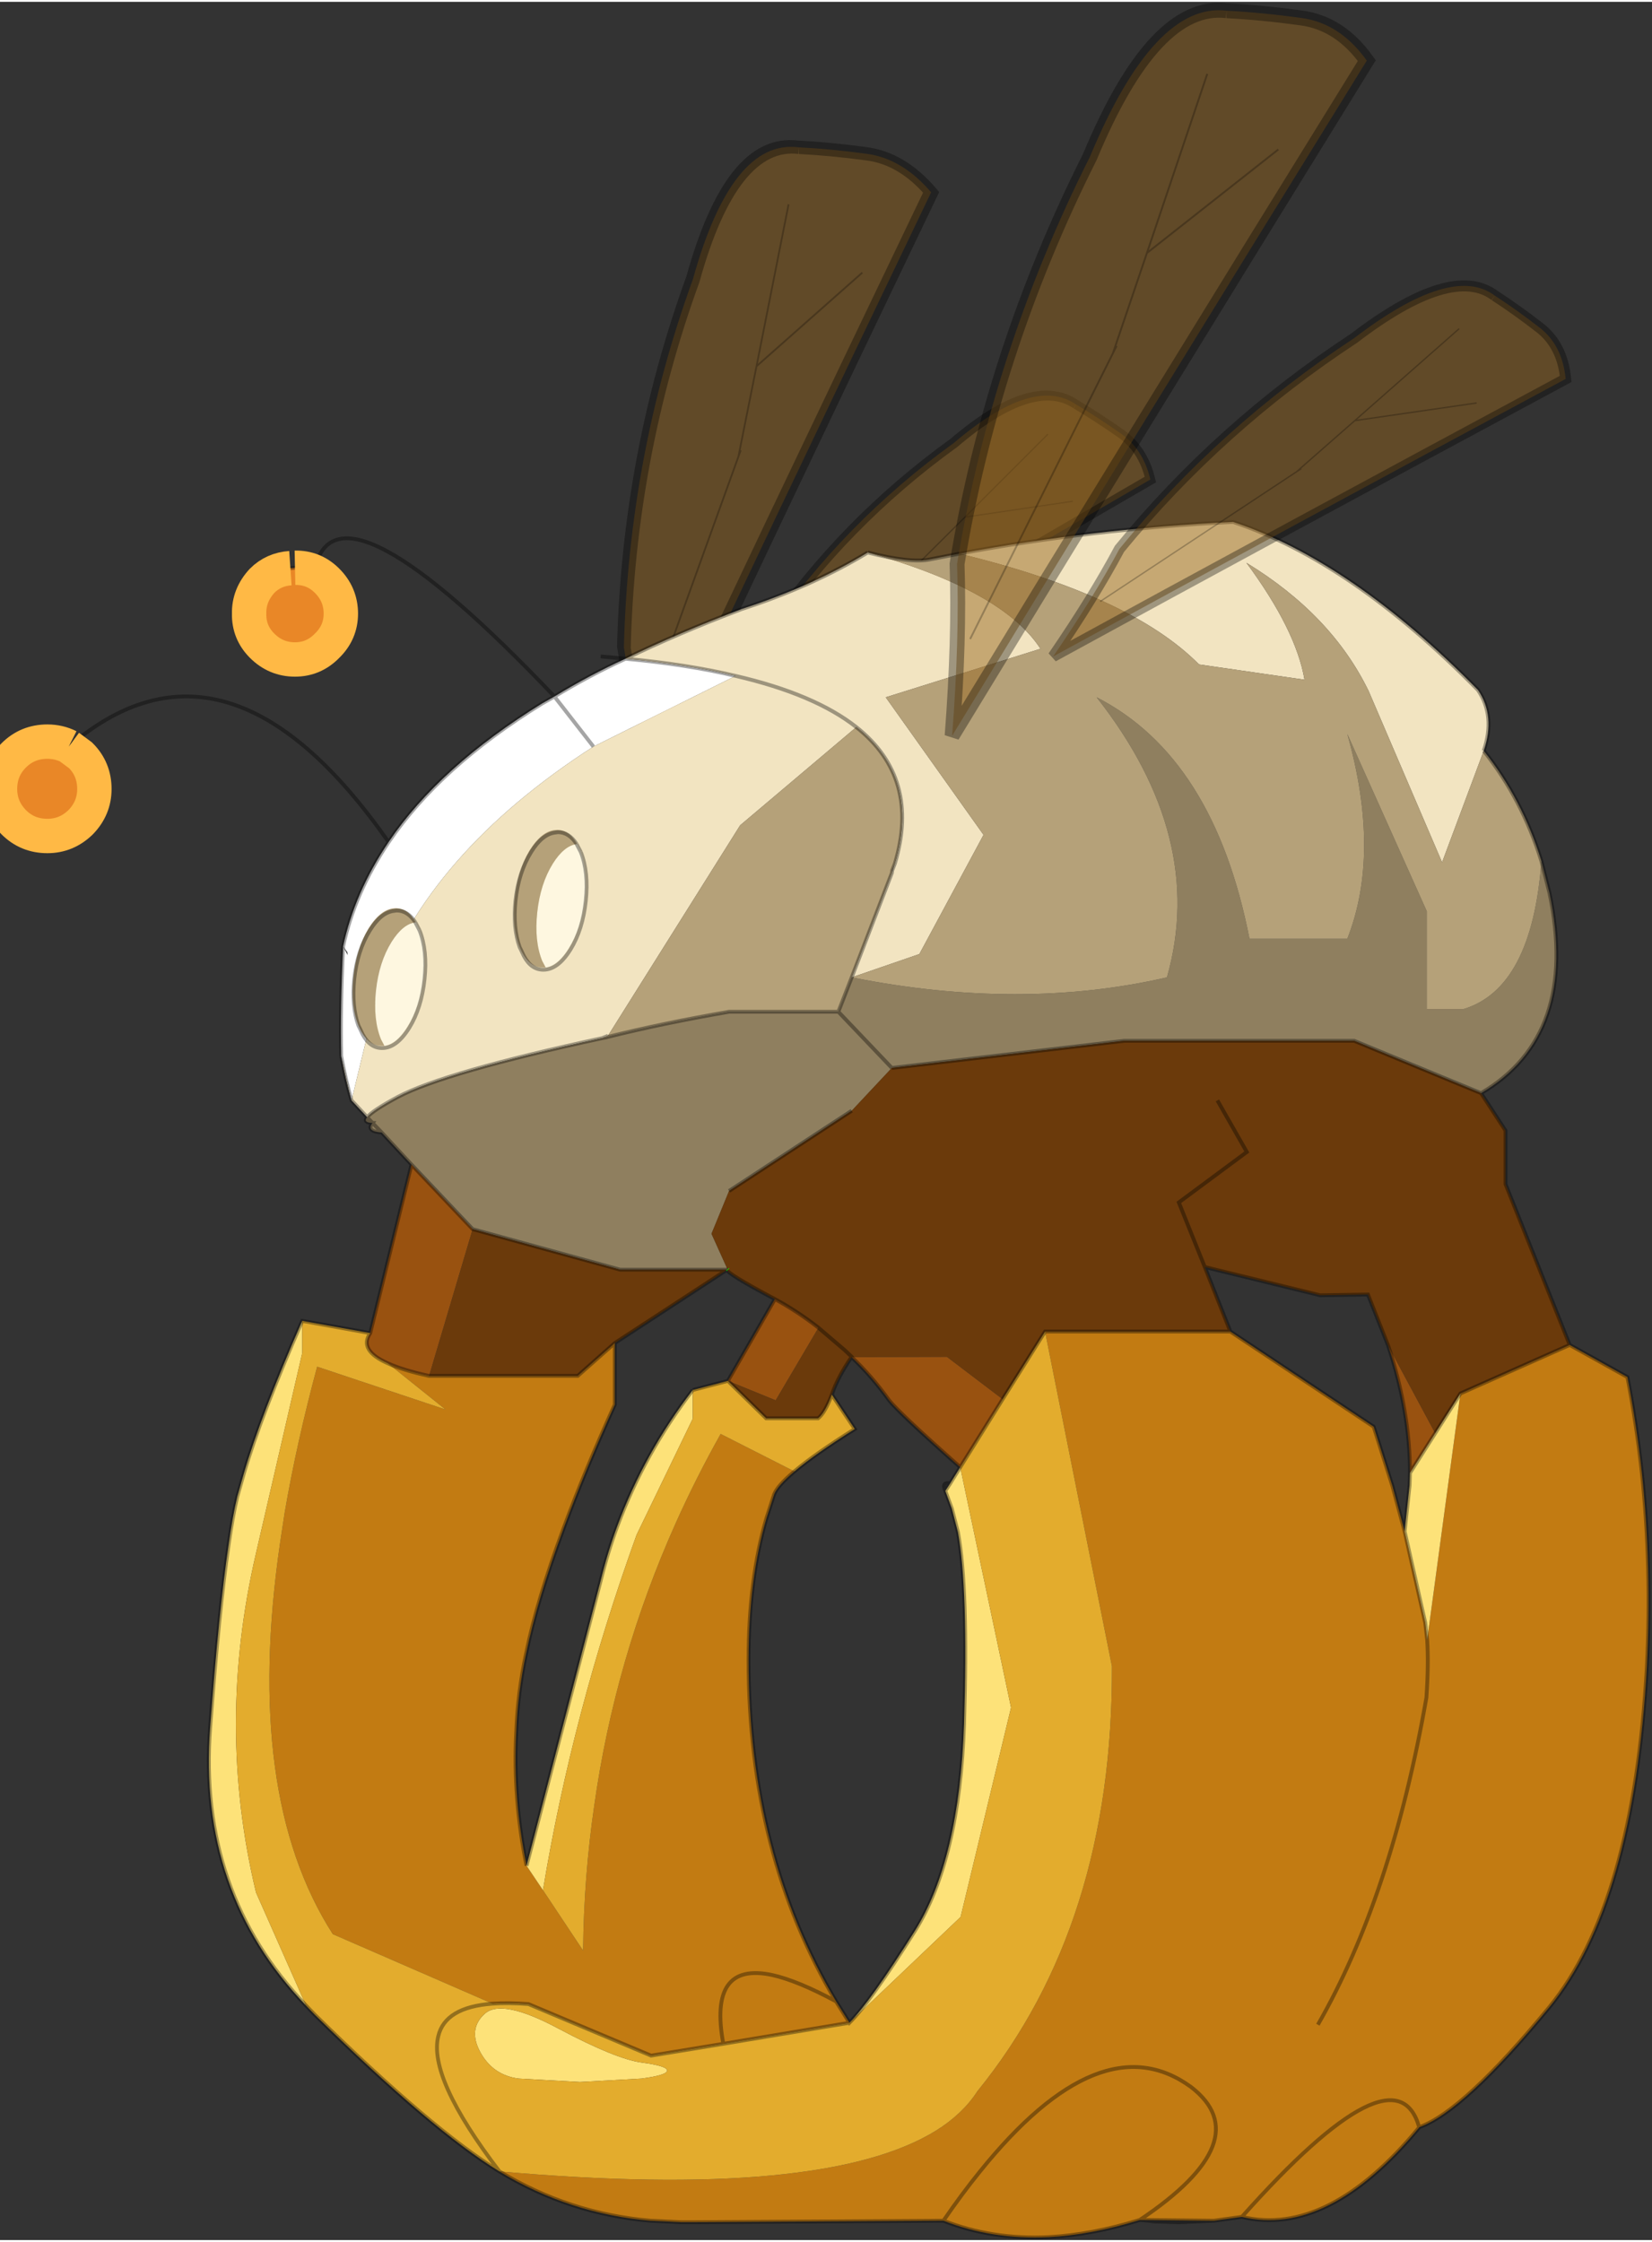 <svg width="56" height="76" viewBox="265.55 178.12 56.204 76.152" xmlns="http://www.w3.org/2000/svg" xmlns:xlink="http://www.w3.org/1999/xlink"><rect x="265.55" y="178.12" width="56.204" height="76.152" fill="#333333" stroke="none"/><defs><g id="a"><path d="m44.05 96.1-.45 2.15 1.85-28.3L72.3 34 45.45 69.95l-1.85 28.3.45-2.15M49.3 1.65q9.4-2 19.8-3.3Q79.5-3 89.05 4.85 54.3 120.4 28.5 208.5q-4.8-25.65-10.65-44.85Q12.15 106.35 24 49 29.95 4.35 49.3 1.65m-5.7 96.6L26.45 182.2 43.6 98.25m5.05-78.9-3.2 50.6 3.2-50.6" fill="#96651d" fill-opacity=".471"/><path d="M49.3 1.65q9.4-2 19.8-3.3Q79.5-3 89.05 4.85 54.3 120.4 28.5 208.5q-4.8-25.65-10.65-44.85Q12.15 106.35 24 49 29.95 4.35 49.3 1.65" fill="none" stroke="#000" stroke-opacity=".341" stroke-width="4"/><path d="M72.3 34 45.45 69.95l-1.85 28.3.45-2.15m1.4-26.15 3.2-50.6M26.45 182.2 43.6 98.25" fill="none" stroke="#000" stroke-opacity=".251" stroke-width=".5"/></g><g id="c"><path d="M44.9 55.55q1.5-7.05 5.95-13.65 6.65-9.85 20.1-18.15l1.6-.9 5.1 6.55-5.1-6.55q4.6-2.8 9.3-4.95 8.1.75 14.4 2.25l-18.6 9.25q-21.6 13.9-28.2 32.25L49 63.3l-3 12.4-1.35-5.8q-.15-6.15.25-14.35l.6 1.15-.05-.4-.55-.75" fill="#fff"/><path d="M44.65 69.9 46 75.7l3-12.4.45-1.65q6.6-18.35 28.2-32.25l18.6-9.25q-6.3-1.5-14.4-2.25 6.9-3.35 15.2-6.5 9.25-3 16.5-7.4 17.65 4.95 22.6 12.6l-20.25 6.35 12.8 18-8.4 15.6-8.85 3.05 5.25-13.65.4-1.25q3.35-11.2-5.05-17.85-5.45-4.3-15.8-6.7 10.35 2.4 15.8 6.7L96.85 39.7l-17.3 27.55-.75.3Q58.2 72 52.05 75.25q-3.35 1.8-4 2.65L46 75.7q-.75-2.55-1.35-5.8m149.5-39.95-5.45 14.6-9.6-22.4q-4.85-10-16-16.8 6.5 8.8 7.6 15.3l-13.8-2q-8.95-9.05-31.35-14.5Q142.9.9 161.35 0q15.5 5.15 32.05 22 2.3 3.4.75 7.95" fill="#f2e4c1"/><path d="M38.6 6q2.45-.05 4.2 1.7 1.8 1.8 1.8 4.3 0 2.45-1.8 4.2-1.75 1.8-4.2 1.8-2.5 0-4.3-1.8-1.75-1.75-1.7-4.2-.05-2.4 1.7-4.3 1.5-1.5 3.7-1.65l.6-.05M9 29.4l1.55 1.15q1.8 1.8 1.8 4.4 0 2.5-1.8 4.35-1.85 1.8-4.35 1.8-2.6 0-4.4-1.8Q0 37.45 0 34.95q0-2.6 1.8-4.4t4.4-1.8q1.5 0 2.8.65" fill="#e98727"/><path d="m61.85 92.55-8-8.45-3.9-4.2q-2.1-.15-1.2-1.25-1.3-.05-.7-.75.65-.85 4-2.65Q58.2 72 78.8 67.55l.55-.1.15-.05q7.2-1.8 15.9-3.3h14.3l7 7.35-7-7.35 1.75-4.5q22.1 4.4 41.25 0 5.2-18.3-9.2-36.65 15.35 7.85 20 31.6h12.8q4.4-11.2 0-26.8l10.4 23.2v12.8h4.8q8.95-2.7 10.2-19.35l1.05 4.15q3.9 18.65-8.95 26.2l-16.6-6.85h-30.1l-30.4 3.55-5.25 5.6-16.05 10.5-2.3 5.6 2.1 4.65-.05.05h-14l-19.3-5.3M49.95 79.9l-1.2-1.25-.7-.75.7.75 1.2 1.25" fill="#8f7f5f"/><path d="m53.85 84.1 8 8.45-5.7 19.2q-3.45-.75-5.4-1.65-3.85-1.7-2.3-3.95l5.4-22.05m47.55 17.6q2.95 1.6 5.7 3.75l-5.6 9.5-6.25-2.55 6.15-10.7m10.05 7.6 12.45-.05 7.3 5.55-5.55 8.9q-8-7.1-9.3-8.75-2.3-3.2-4.9-5.65m76.35 9.95-3.3 5.2q0-8.05-2.85-16.65l6.15 11.45" fill="#995210"/><path d="M112.05 26.85q8.4 6.65 5.05 17.85l-.35.9-.05.35-5.25 13.65 8.85-3.05 8.4-15.6-12.8-18 20.25-6.35Q131.2 8.95 113.55 4q5.65 1.45 8.15.9l3.85-.75q22.4 5.45 31.35 14.5l13.8 2q-1.1-6.5-7.6-15.3 11.15 6.8 16 16.8l9.6 22.4 5.45-14.6q5.05 6.35 7.55 14.45-1.25 16.65-10.2 19.35h-4.8v-12.8l-10.4-23.2q4.4 15.6 0 26.8h-12.8q-4.65-23.75-20-31.6 14.4 18.35 9.2 36.65-19.15 4.4-41.25 0l-1.75 4.5H95.4q-8.7 1.5-15.9 3.3l-.15.05-.55.1.75-.3 17.3-27.55 15.2-12.85m-32.5 40.4-.2.2.2-.2" fill="#b5a179"/><path d="m61.85 92.55 19.3 5.3h14l.05-.05-2.1-4.65 2.3-5.6 16.05-10.5 5.25-5.6 30.4-3.55h30.1l16.6 6.85 3.2 4.9v7l8.4 21.05-14.3 6.35-3.3 5.2-6.15-11.45-2.65-6.7-6.25.1-15.1-3.7 3.35 8.45h-24.25l-5.55 8.85-7.3-5.55-12.45.05v-.05l-.95-.9-3.4-2.9 3.4 2.9.95.9q-1.85 2.7-2.6 4.95-.9 2.4-1.8 3.1h-6.8l-5-4.9 6.25 2.55 5.6-9.5q-2.75-2.15-5.7-3.75-6.4-3.4-6.25-3.85h.1-.1l-14.7 9.6-4.85 4.3H56.15l5.7-19.2M159.3 75.7l3.85 6.75-8.9 6.6 3.4 8.45-3.4-8.45 8.9-6.6-3.85-6.75M95.25 97.85l-.05-.05.05.05" fill="#6b3a0b"/><path d="M50.75 110.1q1.95.9 5.4 1.65H75.6l4.85-4.3v8.05q-4 8.85-6.7 16.2-3.5 9.45-4.9 16.35-1.1 5.1-1.3 10.3-.45 8.6 1.35 17.5l2.15 3.2 5.25 7.9q.1-9.65 1.45-18.9 2.7-19.25 10.7-37.1 2.65-5.9 5.85-11.6l9.65 4.9q-2.2 1.85-2.65 3l-1 3.1q-2.35 8-2.35 18.6 0 25.4 11.45 44.65l1.75 2.8-16.5 2.75-9.45 1.55-16.05-6.75q-2.65-.2-4.7-.05l-20.9-9.1q-11.7-18.25-6.9-51.2l.6-3.95q1.55-9.05 4.25-19.1l16.8 5.6-7.55-6.05m86-4.15H161l18.75 12.45 2.45 7.75 1.6 5.95.25 1.1 2.45 10.85.25 2.25 4.35-32.25 14.3-6.35 7.55 4.2q1.2 6.2 1.9 12.6 1.3 12.4.65 25.25-1.7 31.1-12.8 44.65-11.15 13.55-16.95 15.65h-.05v.05q-11.9 14.4-23.2 11.7l-3.65.5-9.7-.1q-6.3 1.95-11.95 2.25-7.4.35-13.75-2.15l-32.9.2h-1.4l-4.05-.2q-10.6-.9-19.75-6.45 42.45 3.75 57.15-5.35 3.5-2.2 5.4-5.15 17.75-21.85 17.6-55.6l-8.75-43.8m35.7 90.7q9.65-16.85 14.2-42.8.3-4.35.1-7.55.2 3.2-.1 7.55-4.55 25.95-14.2 42.8m-23.3 25.55q15.65-10.5 6.7-17.4-11.8-8.6-27.65 11.1-2.35 2.9-4.75 6.4 2.4-3.5 4.75-6.4 15.85-19.7 27.65-11.1 8.95 6.9-6.7 17.4m-54.5-23.05q-2-10.8 6.4-9 3.35.75 8.35 3.45-5-2.7-8.35-3.45-8.4-1.8-6.4 9m91.05 10.9q-3.05-10.85-23.2 11.75 20.15-22.6 23.2-11.75" fill="#c27b12"/><path d="M40.05 194.15q-14.2-14.85-12.55-36.4 1.15-15.3 2.4-23.8.55-3.9 1.15-6.4l.85-3q2.2-7.55 7.65-20v4.2l-6.05 26.2q-5.25 22.55 0 44.4l6.55 14.8m151.05-80.1-4.35 32.25-.25-2.25-2.45-10.85-.25-1.1.65-6.05.05-1.6 6.6-10.4m-65.45 9.65 6.65 31.45-6.6 27.4-14.55 13.85q2.7-2.7 8.55-12t6.45-27.1q.55-17.75-.8-25.1l-.8-3.1-.85-2.3.65-1 1.3-2.1m-35-10.1v3.75l-7.35 15.2q-8.4 23.25-12.25 46.5l-2.15-3.2 9.7-37.3q.9-3.7 2.2-7.2 3.55-9.55 9.85-17.75m-17.5 83.6q7.45 3.95 10.8 4.4t3.35 1.05-3.35 1.05l-8.05.45-8.05-.45q-3.35-.45-5-3.45-1.65-3.05.6-5.05t9.7 2" fill="#fde279"/><path d="M48.45 106.15q-1.55 2.25 2.3 3.95l7.55 6.05-16.8-5.6q-2.7 10.05-4.25 19.1l-.6 3.95q-4.8 32.95 6.9 51.2l20.9 9.1q2.05-.15 4.7.05l16.05 6.75 9.45-1.55 16.5-2.75 14.55-13.85 6.6-27.4-6.65-31.45 5.55-8.9 5.55-8.85 8.75 43.8q.15 33.75-17.6 55.6-1.9 2.95-5.4 5.15-14.7 9.1-57.15 5.35-8.75-5.35-24.15-20.5l-1.15-1.2-6.55-14.8q-5.25-21.85 0-44.4l6.05-26.2v-4.2l8.9 1.6m16.9 109.7q-9.35-12.25-8-17.7.9-3.8 7.1-4.25-6.2.45-7.1 4.25-1.35 5.45 8 17.7m43.5-101.65 3 4.5q-5.25 3.3-7.9 5.55l-9.65-4.9q-3.2 5.7-5.85 11.6-8 17.85-10.7 37.1-1.35 9.25-1.45 18.9l-5.25-7.9q3.85-23.25 12.25-46.5l7.35-15.2v-3.75l4.6-1.2 5 4.9h6.8q.9-.7 1.8-3.1m-35.7 83q-7.45-4-9.7-2t-.6 5.05q1.65 3 5 3.45l8.05.45 8.05-.45q3.35-.45 3.35-1.05t-3.35-1.05-10.8-4.4" fill="#e3ac2d"/><path d="m72.55 22.85-1.6.9q-13.45 8.3-20.1 18.15-4.45 6.6-5.95 13.65-.4 8.2-.25 14.35m33-40.5-5.1-6.55Q44.3-6.85 41.2 6.05M81.85 17.9q-4.7 2.15-9.3 4.95m23.7-2.7q-6.3-1.5-14.4-2.25l-3.25-.3m17.65 2.55q10.35 2.4 15.8 6.7 8.4 6.65 5.05 17.85l-.35.9-.05.35-5.25 13.65m2.1-55.6q-7.25 4.4-16.5 7.4-8.3 3.15-15.2 6.5M38 6.05l.6-.05m9.45 71.9L46 75.7q-.75-2.55-1.35-5.8m9.2 14.2 8 8.45 19.3 5.3h14.1-.1q-.15.45 6.25 3.85 2.95 1.6 5.7 3.75l3.4 2.9.95.9v.05q2.6 2.45 4.9 5.65 1.3 1.65 9.3 8.75M95.4 87.55l16.05-10.5m5.25-5.6-7-7.35H95.4q-8.7 1.5-15.9 3.3l-.15.05-.55.1Q58.2 72 52.05 75.25q-3.35 1.8-4 2.65l.7.75 1.2 1.25 3.9 4.2-5.4 22.05q-1.55 2.25 2.3 3.95 1.95.9 5.4 1.65H75.6l4.85-4.3 14.7-9.6M49.95 79.9q-2.1-.15-1.2-1.25-1.3-.05-.7-.75m31.3-10.45.2-.2-.75.3m52.4 47.25 5.55-8.85H161l-3.35-8.45-3.4-8.45 8.9-6.6-3.85-6.75m34.85-45.75q1.55-4.55-.75-7.95-16.55-16.85-32.05-22-18.45.9-35.8 4.15l-3.85.75q-2.5.55-8.15-.9m-3.85 60.1 1.75-4.5m5.25 11.85 30.4-3.55h30.1l16.6 6.85q12.85-7.55 8.95-26.2l-1.05-4.15m-7.55-14.45q5.05 6.35 7.55 14.45m-7.9 30.35 3.2 4.9v7l8.4 21.05 7.55 4.2q1.2 6.2 1.9 12.6 1.3 12.4.65 25.25-1.7 31.1-12.8 44.65-11.15 13.55-16.95 15.65l-.05.05q-11.9 14.4-23.2 11.7l-3.65.5-4.6.2-3.15-.1-.85-.1-1.1-.1q-6.3 1.95-11.95 2.25-7.4.35-13.75-2.15l-32.9.2h-1.4l-4.05-.2q-10.6-.9-19.75-6.45-8.75-5.35-24.15-20.5l-1.15-1.2q-14.2-14.85-12.55-36.4 1.15-15.3 2.4-23.8.55-3.9 1.15-6.4l.85-3q2.2-7.55 7.65-20l8.9 1.6m156.95 1.55-14.3 6.35-6.6 10.4-.05 1.6-.65 6.05.25 1.1 2.45 10.85.25 2.25q.2 3.2-.1 7.55-4.55 25.95-14.2 42.8m13.25 13.4v.05m-4.05-102.3q2.85 8.6 2.85 16.65M157.65 97.5l15.1 3.7 6.25-.1 2.65 6.7M161 105.95l18.75 12.45 2.45 7.75 1.6 5.95m-52.6-17.3-5.55 8.9m-14.5 72.7-16.5 2.75-9.45 1.55-16.05-6.75q-2.65-.2-4.7-.05-6.2.45-7.1 4.25-1.35 5.45 8 17.7m38.6-91.6q2.65-2.25 7.9-5.55l-3-4.5q-.9 2.4-1.8 3.1h-6.8l-5-4.9-4.6 1.2m13.3 10.65q-2.2 1.85-2.65 3l-1 3.1q-2.35 8-2.35 18.6 0 25.4 11.45 44.65l1.75 2.8q2.7-2.7 8.55-12t6.45-27.1q.55-17.75-.8-25.1l-.8-3.1-.85-2.3q-.55-1.2.65-1l1.3-2.1m-16.8-9.5q.75-2.25 2.6-4.95m12.9 16.55-.65 1m-28.45-14.4 6.15-10.7m-32.5 74.15 9.7-37.3q.9-3.7 2.2-7.2 3.55-9.55 9.85-17.75m-10.2-6.15v8.05q-4 8.85-6.7 16.2-3.5 9.45-4.9 16.35-1.1 5.1-1.3 10.3-.45 8.6 1.35 17.5m40.5 17.75q-5-2.7-8.35-3.45-8.4-1.8-6.4 9m28.8 23.15q2.4-3.5 4.75-6.4 15.85-19.7 27.65-11.1 8.95 6.9-6.7 17.4l9.7.1m3.65-.5q20.15-22.6 23.2-11.75M9 29.4q20.7-17.75 41.85 12.5" fill="none" stroke="#000" stroke-opacity=".353" stroke-width=".5"/><path d="m95.2 97.8.05.05" fill="none" stroke="#0f0" stroke-width=".5"/><path d="M38.6 6q2.45-.05 4.2 1.7 1.8 1.8 1.8 4.3 0 2.45-1.8 4.2-1.75 1.8-4.2 1.8-2.5 0-4.3-1.8-1.75-1.75-1.7-4.2-.05-2.4 1.7-4.3 1.5-1.5 3.7-1.65M9 29.4l1.55 1.15q1.8 1.8 1.8 4.4 0 2.5-1.8 4.35-1.85 1.8-4.35 1.8-2.6 0-4.4-1.8Q0 37.45 0 34.95q0-2.6 1.8-4.4t4.4-1.8q1.5 0 2.8.65" fill="none" stroke="#ffb945" stroke-width="4.5"/></g><g id="b"><path d="m7.7 2.9-.55-1.05.55 1.05q.9 2.55.55 6.1-.4 3.75-2.05 6.35-1.45 2.4-3.1 2.65l-.45-.85Q1.6 14.55 2 10.8t2.05-6.4q1.45-2.3 3.1-2.55h.05l.35.75.15.3" fill="#fef7e0"/><path d="M7.2 1.85h-.05Q6.15.3 4.7.3l-.35.05Q2.65.55 1.2 2.9-.45 5.55-.85 9.3q-.35 3.55.55 6.05-.9-2.5-.55-6.05.4-3.75 2.05-6.4Q2.65.55 4.35.35L4.7.3q1.45 0 2.45 1.55-1.65.25-3.1 2.55Q2.4 7.05 2 10.8t.65 6.35l.45.85h-.4q-1.9 0-3-2.65-1.05-2.6-.65-6.35t2-6.4Q2.7 0 4.6 0q1.6 0 2.6 1.85" fill="#b5a179"/><path d="M7.15 1.85 7.7 2.9m-.55-1.05Q6.15.3 4.7.3l-.35.05Q2.65.55 1.2 2.9-.45 5.55-.85 9.3q-.35 3.55.55 6.05l.15.3.4.85q.95 1.8 2.55 1.8 1.9 0 3.55-2.65 1.6-2.6 2-6.35T7.7 2.9" fill="none" stroke="#000" stroke-opacity=".353" stroke-width=".5"/></g><g id="f"><use xlink:href="#c"/><use transform="translate(68.3 40.3)" xlink:href="#d"/><use transform="translate(47.2 50.55)" xlink:href="#d"/></g><g id="g"><use transform="matrix(.442 .114 -.055 .426 82.75 17.4)" xlink:href="#e"/><use transform="matrix(.261 .229 -.198 .229 128.25 45.7)" xlink:href="#e"/><use transform="translate(0 72.75)" xlink:href="#f"/><use transform="rotate(14.998 73.109 521.657) scale(.488)" xlink:href="#e"/><use transform="rotate(45.002 55.297 236.592) scale(.359)" xlink:href="#e"/></g><use xlink:href="#a" id="e"/><use xlink:href="#b" id="d"/></defs><use transform="translate(265.55 176.9) scale(.26)" xlink:href="#g"/></svg>